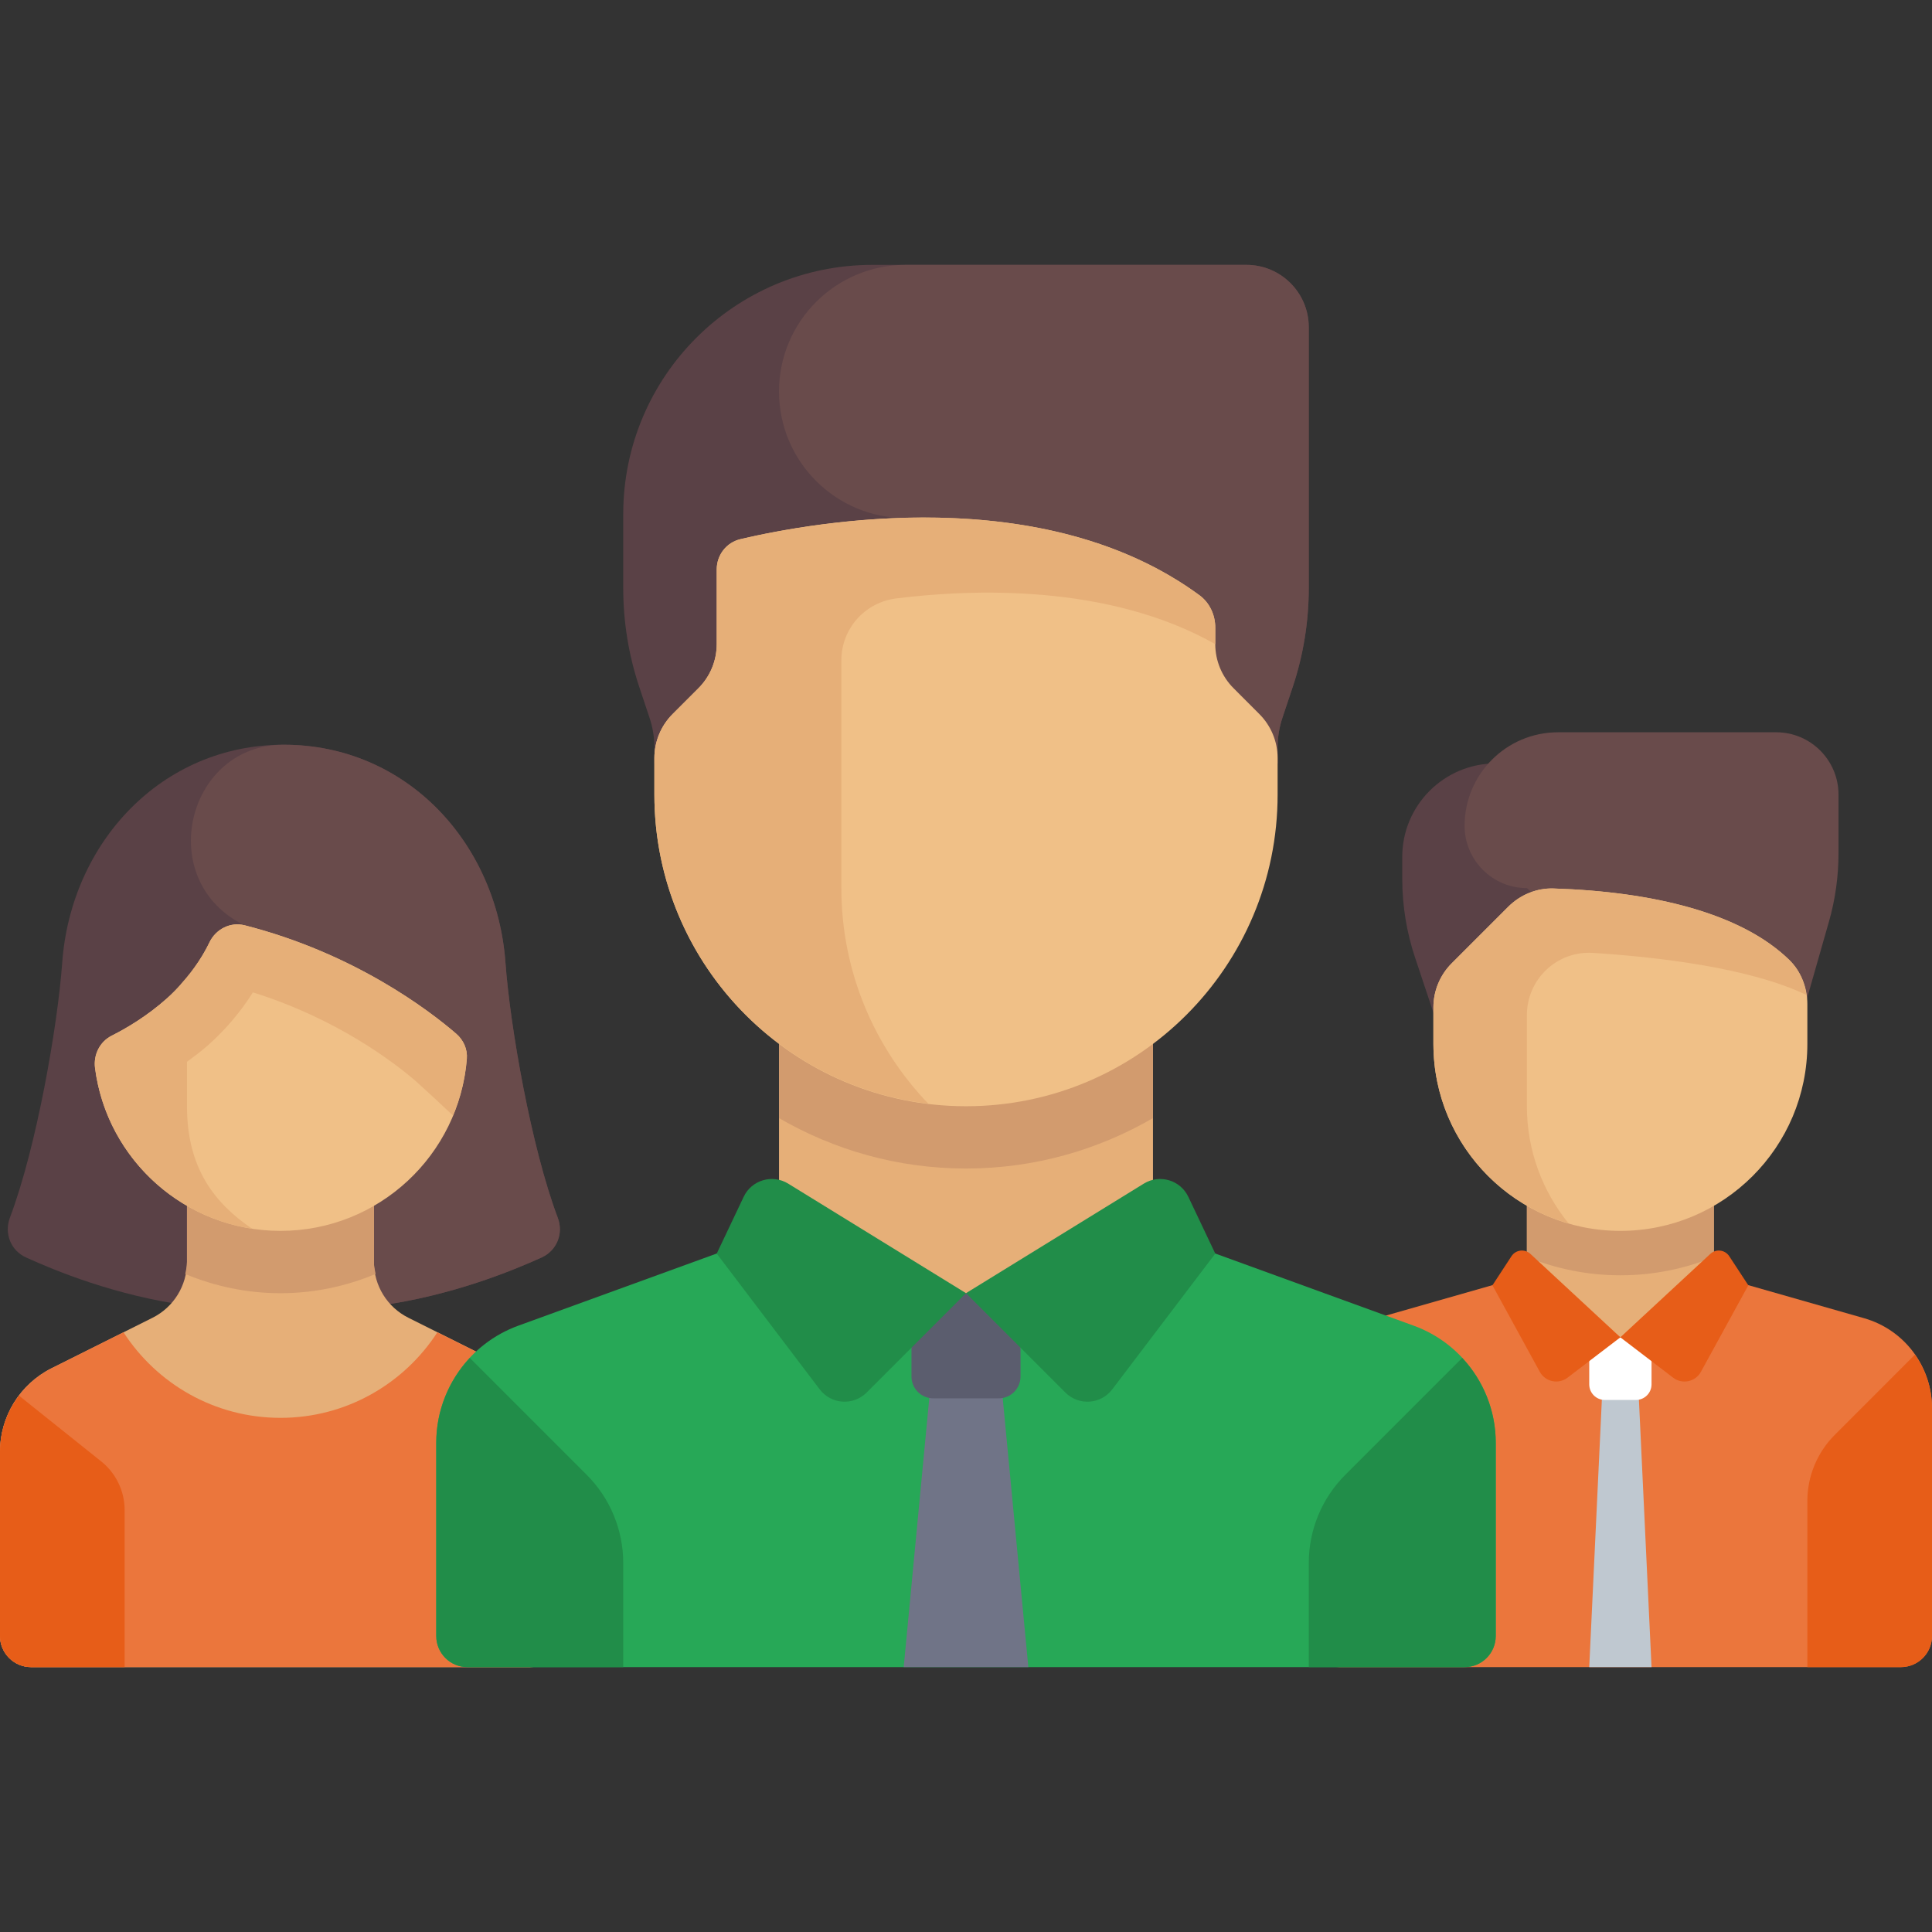 <svg width="41" height="41" viewBox="0 0 41 41" fill="none" xmlns="http://www.w3.org/2000/svg">
<rect x="0" y="0" width="41" height="41" fill="#333333" stroke="none"/>
<g clip-path="url(#clip0_1_1165)">
<path d="M29.758 18.185V18.649C29.758 19.218 29.85 19.783 30.03 20.322L31.081 23.476H33.065V16.201H31.742C30.646 16.201 29.758 17.09 29.758 18.185Z" fill="#5A4146"/>
<path d="M38.813 19.559L37.694 23.476L32.403 18.847C31.673 18.847 31.081 18.255 31.081 17.524C31.081 16.429 31.969 15.54 33.065 15.54H37.694C38.424 15.54 39.016 16.133 39.016 16.863V18.106C39.016 18.597 38.948 19.087 38.813 19.559Z" fill="#694B4B"/>
<path d="M36.37 25.46H32.403V28.387H36.37V25.46Z" fill="#E6AF78"/>
<path d="M32.403 26.674C33.017 26.924 33.685 27.064 34.387 27.064C35.089 27.064 35.758 26.924 36.371 26.674V25.46H32.403V26.674Z" fill="#D29B6E"/>
<path d="M39.561 27.975L36.371 27.064L34.387 28.38L32.403 27.064L29.213 27.975C28.361 28.219 27.774 28.997 27.774 29.883V34.718C27.774 35.083 28.07 35.379 28.436 35.379H40.339C40.704 35.379 41 35.083 41 34.718V29.883C41 28.997 40.413 28.219 39.561 27.975Z" fill="#EB763C"/>
<path d="M35.048 35.379H33.726L34.056 28.386H34.718L35.048 35.379Z" fill="#BFC8D0"/>
<path d="M34.387 26.121C32.196 26.121 30.419 24.345 30.419 22.153V21.378C30.419 21.028 30.559 20.691 30.807 20.443L32.006 19.244C32.26 18.99 32.607 18.844 32.966 18.855C35.08 18.922 36.951 19.375 37.974 20.374C38.224 20.619 38.355 20.961 38.355 21.311V22.153C38.355 24.345 36.578 26.121 34.387 26.121Z" fill="#F0C087"/>
<path d="M32.403 21.543C32.403 20.78 33.044 20.173 33.805 20.222C35.14 20.307 37.121 20.53 38.336 21.115C38.297 20.836 38.177 20.572 37.974 20.374C36.951 19.375 35.08 18.922 32.966 18.855L32.966 18.855V18.855C32.607 18.844 32.26 18.99 32.006 19.244L30.807 20.443C30.559 20.691 30.419 21.027 30.419 21.378V22.153C30.419 23.963 31.632 25.486 33.288 25.963C32.736 25.283 32.403 24.42 32.403 23.476L32.403 21.543Z" fill="#E6AF78"/>
<path d="M38.355 31.853C38.355 31.327 38.564 30.823 38.936 30.451L40.638 28.748C40.866 29.073 41 29.465 41 29.883V34.718C41 35.083 40.704 35.379 40.339 35.379H38.355V31.853Z" fill="#E75D18"/>
<path d="M34.718 29.709H34.056C33.874 29.709 33.726 29.561 33.726 29.378V28.386H35.048V29.378C35.048 29.561 34.9 29.709 34.718 29.709Z" fill="white"/>
<path d="M34.387 28.38L33.266 29.236C33.073 29.384 32.794 29.325 32.677 29.112L31.672 27.276L32.076 26.658C32.166 26.521 32.357 26.498 32.477 26.609L34.387 28.38Z" fill="#E75D18"/>
<path d="M34.386 28.38L35.507 29.237C35.7 29.384 35.98 29.325 36.096 29.112L37.102 27.276L36.697 26.658C36.607 26.521 36.416 26.498 36.296 26.609L34.386 28.38Z" fill="#E75D18"/>
<path d="M11.838 25.845C11.272 24.348 10.824 21.773 10.727 20.433C10.543 17.883 8.621 15.804 6.023 15.804C3.426 15.804 1.504 17.883 1.32 20.433C1.223 21.773 0.775 24.348 0.209 25.845C0.085 26.175 0.229 26.539 0.554 26.686C1.159 26.961 2.45 27.498 4.008 27.708H8.039C9.589 27.498 10.889 26.96 11.493 26.686C11.818 26.539 11.962 26.175 11.838 25.845Z" fill="#5A4146"/>
<path d="M11.493 26.686C11.818 26.539 11.962 26.175 11.837 25.845C11.272 24.348 10.824 21.774 10.727 20.433C10.543 17.883 8.621 15.805 6.023 15.805C6.017 15.805 6.01 15.805 6.004 15.805C4.01 15.813 3.306 18.531 5.022 19.546C5.125 19.607 5.191 19.636 5.191 19.636L6.694 27.708H8.039C9.589 27.498 10.889 26.96 11.493 26.686Z" fill="#694B4B"/>
<path d="M10.806 29.035L8.667 27.965C8.218 27.741 7.935 27.283 7.935 26.782L7.936 24.799H3.968V26.782C3.968 27.283 3.685 27.741 3.237 27.965L1.097 29.035C0.424 29.371 0 30.058 0 30.81V34.718C0 35.083 0.296 35.379 0.661 35.379H11.242C11.607 35.379 11.903 35.083 11.903 34.718V30.81C11.903 30.058 11.479 29.371 10.806 29.035Z" fill="#E6AF78"/>
<path d="M5.952 27.444C6.664 27.444 7.346 27.297 7.971 27.035C7.954 26.952 7.935 26.869 7.935 26.782L7.936 24.798H3.968V26.782C3.968 26.87 3.948 26.953 3.932 27.037C4.558 27.297 5.239 27.444 5.952 27.444Z" fill="#D29B6E"/>
<path d="M10.806 29.035L9.282 28.273C8.575 29.365 7.349 30.089 5.952 30.089C4.554 30.089 3.328 29.365 2.621 28.273L1.097 29.035C0.425 29.371 0 30.058 0 30.81V34.718C0 35.083 0.296 35.379 0.661 35.379H11.242C11.607 35.379 11.903 35.083 11.903 34.718V30.81C11.903 30.058 11.479 29.371 10.806 29.035Z" fill="#EB763C"/>
<path d="M5.952 26.121C3.934 26.121 2.269 24.616 2.017 22.667C1.98 22.384 2.116 22.108 2.37 21.979C2.675 21.826 3.117 21.567 3.541 21.189C4.012 20.768 4.289 20.324 4.445 19.998C4.58 19.718 4.889 19.559 5.191 19.636C7.519 20.23 9.105 21.441 9.68 21.936C9.834 22.068 9.923 22.264 9.907 22.467C9.747 24.512 8.037 26.121 5.952 26.121Z" fill="#F0C087"/>
<path d="M9.68 21.936C9.105 21.441 7.52 20.23 5.191 19.636C4.89 19.559 4.58 19.718 4.446 19.998C4.327 20.245 4.132 20.559 3.841 20.88C3.841 20.881 3.841 20.882 3.841 20.883C3.751 20.985 3.655 21.087 3.541 21.189C3.117 21.567 2.675 21.826 2.37 21.979C2.116 22.108 1.981 22.384 2.017 22.667C2.243 24.417 3.613 25.81 5.35 26.076C4.559 25.537 3.968 24.796 3.968 23.476V22.533C4.118 22.422 4.269 22.311 4.421 22.176C4.789 21.848 5.11 21.468 5.367 21.06C7.148 21.616 8.356 22.542 8.814 22.935C8.939 23.045 9.25 23.332 9.614 23.673C9.77 23.296 9.874 22.892 9.907 22.467C9.923 22.264 9.834 22.068 9.68 21.936Z" fill="#E6AF78"/>
<path d="M0.403 29.618C0.148 29.956 0 30.37 0 30.81V34.718C0 35.083 0.296 35.379 0.661 35.379H2.645V32.047C2.645 31.645 2.462 31.265 2.149 31.014L0.403 29.618Z" fill="#E75D18"/>
<path d="M30.001 28.133L24.468 26.121L20.5 27.443L16.532 26.121L10.999 28.133C9.954 28.513 9.258 29.506 9.258 30.619V34.718C9.258 35.083 9.554 35.379 9.92 35.379H31.081C31.446 35.379 31.742 35.083 31.742 34.718V30.619C31.742 29.506 31.046 28.513 30.001 28.133Z" fill="#27A857"/>
<path d="M19.807 28.766L19.178 35.379H21.823L21.193 28.766H19.807Z" fill="#707487"/>
<path d="M21.195 29.675H19.806C19.55 29.675 19.343 29.467 19.343 29.212V27.444H21.657V29.212C21.657 29.467 21.45 29.675 21.195 29.675Z" fill="#5B5D6E"/>
<path d="M31.03 28.817C31.477 29.296 31.742 29.934 31.742 30.619V34.718C31.742 35.083 31.446 35.379 31.081 35.379H27.774V33.168C27.774 32.467 28.053 31.794 28.549 31.298L31.03 28.817Z" fill="#218D49"/>
<path d="M27.774 12.483V6.944C27.774 6.213 27.182 5.621 26.451 5.621H18.516C15.594 5.621 13.226 7.989 13.226 10.911V12.483C13.226 13.194 13.34 13.9 13.565 14.575L13.785 15.235C13.853 15.437 13.887 15.649 13.887 15.862V16.202H27.113V15.862C27.113 15.649 27.147 15.437 27.215 15.235L27.435 14.575C27.66 13.9 27.774 13.194 27.774 12.483Z" fill="#5A4146"/>
<path d="M16.532 8.307C16.532 9.791 17.735 10.994 19.218 10.994H19.59L19.77 16.201H27.113V15.862C27.113 15.649 27.147 15.437 27.214 15.235L27.435 14.574C27.659 13.9 27.774 13.194 27.774 12.483V6.944C27.774 6.213 27.182 5.621 26.451 5.621H19.218C17.735 5.621 16.532 6.824 16.532 8.307Z" fill="#694B4B"/>
<path d="M24.468 21.492H16.532V27.444H24.468V21.492Z" fill="#E6AF78"/>
<path d="M16.532 23.728C17.7 24.405 19.053 24.798 20.5 24.798C21.947 24.798 23.299 24.405 24.468 23.728V21.492H16.532L16.532 23.728Z" fill="#D29B6E"/>
<path d="M20.5 27.443L18.391 29.552C18.107 29.836 17.639 29.804 17.396 29.485L15.21 26.603L15.782 25.398C15.95 25.042 16.391 24.912 16.726 25.118L20.5 27.443Z" fill="#218D49"/>
<path d="M20.5 27.443L22.609 29.552C22.893 29.836 23.361 29.804 23.603 29.485L25.79 26.603L25.218 25.398C25.049 25.042 24.609 24.912 24.274 25.118L20.5 27.443Z" fill="#218D49"/>
<path d="M20.5 23.476C16.848 23.476 13.887 20.515 13.887 16.863V16.088C13.887 15.737 14.026 15.401 14.274 15.153L14.822 14.605C15.07 14.357 15.21 14.021 15.21 13.67V12.085C15.21 11.778 15.415 11.512 15.713 11.442C17.277 11.073 22.144 10.198 25.456 12.633C25.671 12.792 25.79 13.052 25.79 13.319V13.67C25.79 14.021 25.93 14.357 26.178 14.605L26.725 15.153C26.973 15.401 27.113 15.737 27.113 16.088V16.863C27.113 20.515 24.152 23.476 20.5 23.476Z" fill="#F0C087"/>
<path d="M25.456 12.634C23.127 10.92 20.032 10.846 17.855 11.081C16.936 11.18 16.177 11.332 15.713 11.442C15.415 11.512 15.21 11.778 15.21 12.085V13.67C15.21 14.021 15.07 14.357 14.822 14.605L14.274 15.153C14.026 15.401 13.887 15.737 13.887 16.088V16.863C13.887 20.244 16.426 23.028 19.701 23.423C18.56 22.235 17.855 20.624 17.855 18.847V14.013C17.855 13.343 18.353 12.783 19.018 12.7C20.605 12.501 23.512 12.381 25.79 13.67V13.319C25.79 13.052 25.671 12.792 25.456 12.634Z" fill="#E6AF78"/>
<path d="M9.97 28.817C9.524 29.296 9.258 29.934 9.258 30.619V34.718C9.258 35.083 9.554 35.379 9.92 35.379H13.226V33.168C13.226 32.467 12.947 31.794 12.451 31.298L9.97 28.817Z" fill="#218D49"/>
</g>
<defs>
<clipPath id="clip0_1_1165">
<rect width="41" height="41" fill="white"/>
</clipPath>
</defs>
</svg>
